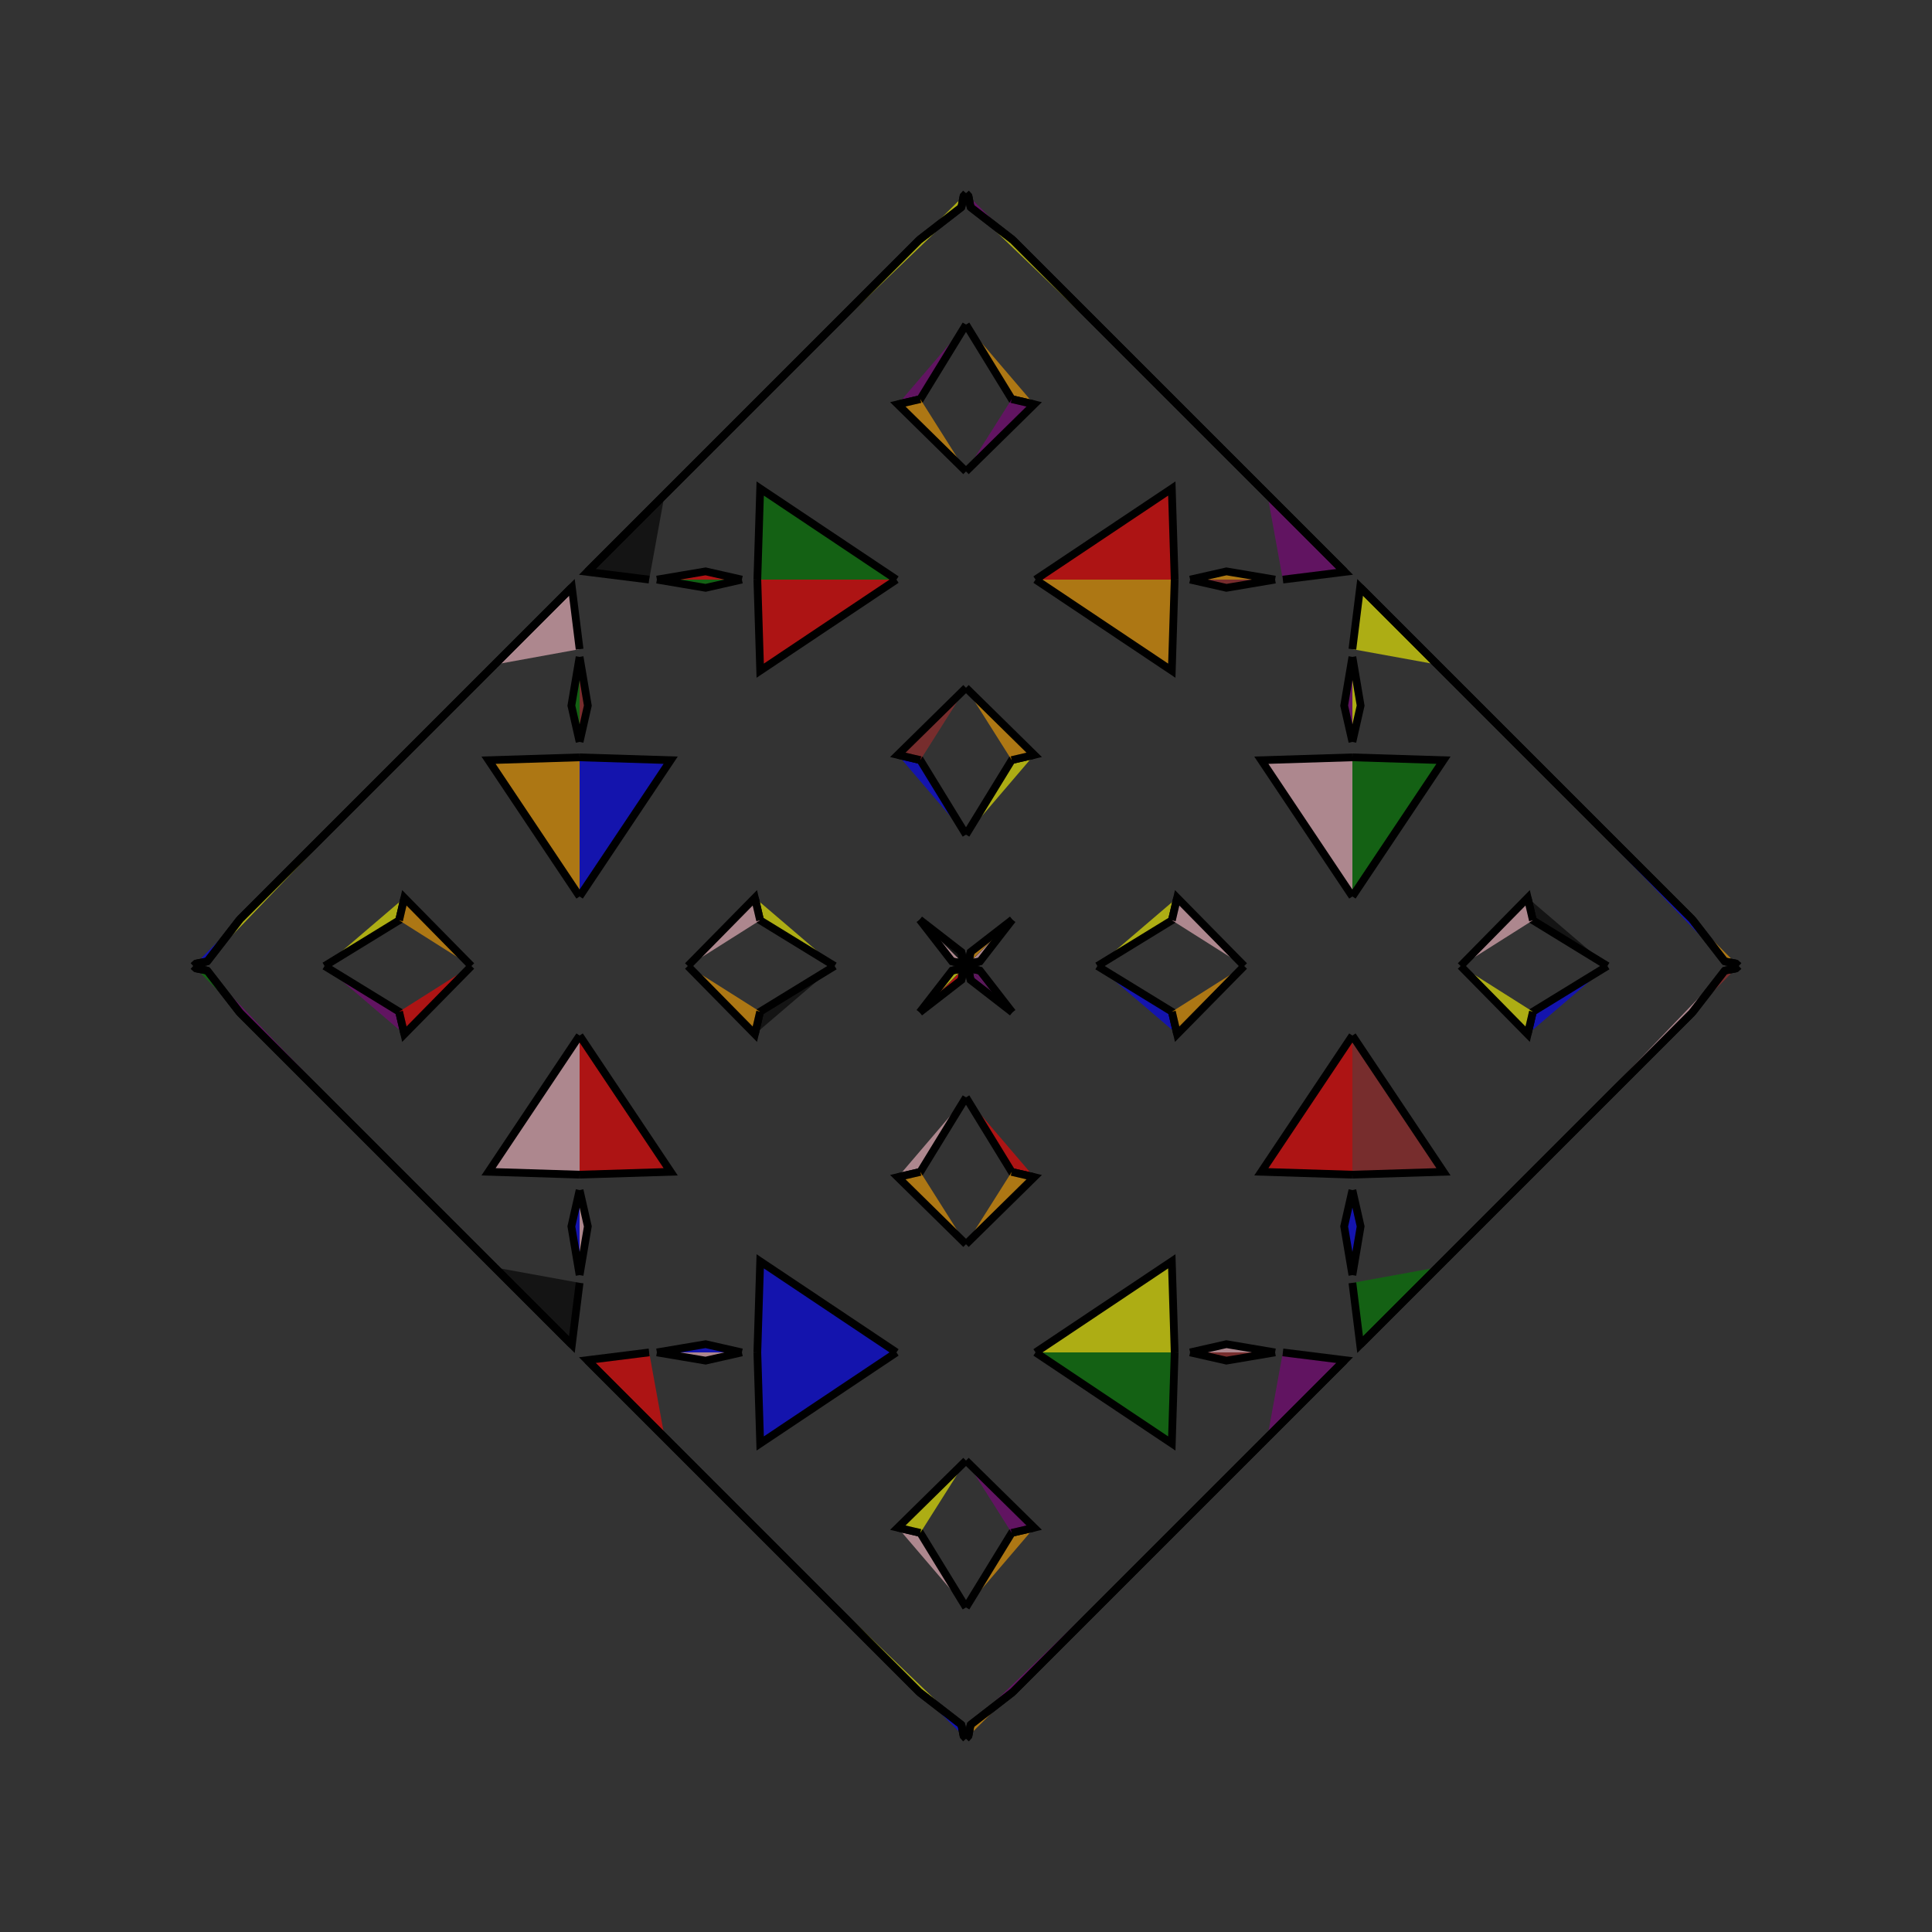 <?xml version="1.0" encoding="UTF-8"?>
<svg xmlns="http://www.w3.org/2000/svg" xmlns:xlink="http://www.w3.org/1999/xlink"
     width="250" height="250" viewBox="-125.0 -125.0 250 250">
<rect x="-125.0" y="-125.0" width="250" height="250" fill="#333333" stroke="none"/>
<defs>
</defs>
<path d="M17.0,-0.0 L26.644,-5.915 L27.322,-8.824" fill="yellow" fill-opacity="0.6" stroke="black" stroke-width="1" />
<path d="M17.0,-0.0 L26.644,5.915 L27.322,8.824" fill="blue" fill-opacity="0.6" stroke="black" stroke-width="1" />
<path d="M26.644,-5.915 L27.322,-8.824 L36.0,-0.0" fill="pink" fill-opacity="0.6" stroke="black" stroke-width="1" />
<path d="M26.644,5.915 L27.322,8.824 L36.0,-0.0" fill="orange" fill-opacity="0.6" stroke="black" stroke-width="1" />
<path d="M50.0,-9.0 L38.214,-26.631 L50.0,-27.0" fill="pink" fill-opacity="0.6" stroke="black" stroke-width="1" />
<path d="M50.0,9.0 L38.214,26.631 L50.0,27.0" fill="red" fill-opacity="0.6" stroke="black" stroke-width="1" />
<path d="M50.0,-29.0 L48.935,-33.696 L50.0,-40.0" fill="purple" fill-opacity="0.6" stroke="black" stroke-width="1" />
<path d="M50.0,29.0 L48.935,33.696 L50.0,40.0" fill="blue" fill-opacity="0.6" stroke="black" stroke-width="1" />
<path d="M41.0,50.0 L49.0,51.0 L39.0,61.0" fill="purple" fill-opacity="0.6" stroke="black" stroke-width="1" />
<path d="M41.0,-50.0 L49.0,-51.0 L39.0,-61.0" fill="purple" fill-opacity="0.6" stroke="black" stroke-width="1" />
<path d="M49.0,51.0 L39.0,61.0 L38.0,62.0" fill="green" fill-opacity="0.6" stroke="black" stroke-width="1" />
<path d="M49.0,-51.0 L39.0,-61.0 L38.0,-62.0" fill="orange" fill-opacity="0.6" stroke="black" stroke-width="1" />
<path d="M39.0,61.0 L38.0,62.0 L33.0,67.0" fill="brown" fill-opacity="0.6" stroke="black" stroke-width="1" />
<path d="M39.0,-61.0 L38.0,-62.0 L33.0,-67.0" fill="blue" fill-opacity="0.6" stroke="black" stroke-width="1" />
<path d="M38.0,62.0 L33.0,67.0 L30.0,70.0" fill="red" fill-opacity="0.6" stroke="black" stroke-width="1" />
<path d="M38.0,-62.0 L33.0,-67.0 L30.0,-70.0" fill="blue" fill-opacity="0.6" stroke="black" stroke-width="1" />
<path d="M33.0,67.0 L30.0,70.0 L6.0,94.0" fill="yellow" fill-opacity="0.6" stroke="black" stroke-width="1" />
<path d="M33.0,-67.0 L30.0,-70.0 L6.0,-94.0" fill="black" fill-opacity="0.6" stroke="black" stroke-width="1" />
<path d="M30.0,70.0 L6.0,94.0 L0.594,98.19" fill="purple" fill-opacity="0.6" stroke="black" stroke-width="1" />
<path d="M30.0,-70.0 L6.0,-94.0 L0.594,-98.19" fill="yellow" fill-opacity="0.6" stroke="black" stroke-width="1" />
<path d="M6.0,-6.0 L1.81,-0.594 L0.346,-0.311" fill="pink" fill-opacity="0.6" stroke="black" stroke-width="1" />
<path d="M6.0,6.0 L1.81,0.594 L0.346,0.311" fill="purple" fill-opacity="0.6" stroke="black" stroke-width="1" />
<path d="M1.81,-0.594 L0.346,-0.311 L0.0,-0.0" fill="pink" fill-opacity="0.6" stroke="black" stroke-width="1" />
<path d="M1.81,0.594 L0.346,0.311 L0.0,-0.0" fill="black" fill-opacity="0.6" stroke="black" stroke-width="1" />
<path d="M-17.0,-0.0 L-26.644,-5.915 L-27.322,-8.824" fill="yellow" fill-opacity="0.6" stroke="black" stroke-width="1" />
<path d="M-17.0,-0.0 L-26.644,5.915 L-27.322,8.824" fill="black" fill-opacity="0.6" stroke="black" stroke-width="1" />
<path d="M-26.644,-5.915 L-27.322,-8.824 L-36.0,-0.0" fill="pink" fill-opacity="0.6" stroke="black" stroke-width="1" />
<path d="M-26.644,5.915 L-27.322,8.824 L-36.0,-0.0" fill="orange" fill-opacity="0.6" stroke="black" stroke-width="1" />
<path d="M-50.0,-9.0 L-38.214,-26.631 L-50.0,-27.0" fill="blue" fill-opacity="0.6" stroke="black" stroke-width="1" />
<path d="M-50.0,9.0 L-38.214,26.631 L-50.0,27.0" fill="red" fill-opacity="0.6" stroke="black" stroke-width="1" />
<path d="M-50.0,-29.0 L-48.935,-33.696 L-50.0,-40.0" fill="brown" fill-opacity="0.6" stroke="black" stroke-width="1" />
<path d="M-50.0,29.0 L-48.935,33.696 L-50.0,40.0" fill="pink" fill-opacity="0.6" stroke="black" stroke-width="1" />
<path d="M-41.0,50.0 L-49.0,51.0 L-39.0,61.0" fill="red" fill-opacity="0.6" stroke="black" stroke-width="1" />
<path d="M-41.0,-50.0 L-49.0,-51.0 L-39.0,-61.0" fill="black" fill-opacity="0.6" stroke="black" stroke-width="1" />
<path d="M-49.0,51.0 L-39.0,61.0 L-38.0,62.0" fill="red" fill-opacity="0.6" stroke="black" stroke-width="1" />
<path d="M-49.0,-51.0 L-39.0,-61.0 L-38.0,-62.0" fill="yellow" fill-opacity="0.6" stroke="black" stroke-width="1" />
<path d="M-39.0,61.0 L-38.0,62.0 L-33.0,67.0" fill="brown" fill-opacity="0.6" stroke="black" stroke-width="1" />
<path d="M-39.0,-61.0 L-38.0,-62.0 L-33.0,-67.0" fill="purple" fill-opacity="0.6" stroke="black" stroke-width="1" />
<path d="M-38.0,62.0 L-33.0,67.0 L-30.0,70.0" fill="green" fill-opacity="0.6" stroke="black" stroke-width="1" />
<path d="M-38.0,-62.0 L-33.0,-67.0 L-30.0,-70.0" fill="red" fill-opacity="0.6" stroke="black" stroke-width="1" />
<path d="M-33.0,67.0 L-30.0,70.0 L-6.0,94.0" fill="purple" fill-opacity="0.6" stroke="black" stroke-width="1" />
<path d="M-33.0,-67.0 L-30.0,-70.0 L-6.0,-94.0" fill="orange" fill-opacity="0.6" stroke="black" stroke-width="1" />
<path d="M-30.0,70.0 L-6.0,94.0 L-0.594,98.19" fill="yellow" fill-opacity="0.6" stroke="black" stroke-width="1" />
<path d="M-30.0,-70.0 L-6.0,-94.0 L-0.594,-98.19" fill="yellow" fill-opacity="0.6" stroke="black" stroke-width="1" />
<path d="M-6.0,-6.0 L-1.81,-0.594 L-0.346,-0.311" fill="pink" fill-opacity="0.6" stroke="black" stroke-width="1" />
<path d="M-6.0,6.0 L-1.81,0.594 L-0.346,0.311" fill="yellow" fill-opacity="0.6" stroke="black" stroke-width="1" />
<path d="M-1.81,-0.594 L-0.346,-0.311 L0.0,-0.0" fill="pink" fill-opacity="0.6" stroke="black" stroke-width="1" />
<path d="M-1.81,0.594 L-0.346,0.311 L0.0,-0.0" fill="purple" fill-opacity="0.6" stroke="black" stroke-width="1" />
<path d="M83.0,-0.0 L73.356,5.915 L72.678,8.824" fill="blue" fill-opacity="0.6" stroke="black" stroke-width="1" />
<path d="M83.0,-0.0 L73.356,-5.915 L72.678,-8.824" fill="black" fill-opacity="0.6" stroke="black" stroke-width="1" />
<path d="M73.356,5.915 L72.678,8.824 L64.0,-0.0" fill="yellow" fill-opacity="0.6" stroke="black" stroke-width="1" />
<path d="M73.356,-5.915 L72.678,-8.824 L64.0,-0.0" fill="pink" fill-opacity="0.6" stroke="black" stroke-width="1" />
<path d="M50.0,9.0 L61.786,26.631 L50.0,27.0" fill="brown" fill-opacity="0.6" stroke="black" stroke-width="1" />
<path d="M50.0,-9.0 L61.786,-26.631 L50.0,-27.0" fill="green" fill-opacity="0.6" stroke="black" stroke-width="1" />
<path d="M50.0,29.0 L51.065,33.696 L50.0,40.0" fill="blue" fill-opacity="0.6" stroke="black" stroke-width="1" />
<path d="M50.0,-29.0 L51.065,-33.696 L50.0,-40.0" fill="yellow" fill-opacity="0.6" stroke="black" stroke-width="1" />
<path d="M50.0,41.0 L51.0,49.0 L61.0,39.0" fill="green" fill-opacity="0.6" stroke="black" stroke-width="1" />
<path d="M50.0,-41.0 L51.0,-49.0 L61.0,-39.0" fill="yellow" fill-opacity="0.6" stroke="black" stroke-width="1" />
<path d="M51.0,49.0 L61.0,39.0 L62.0,38.0" fill="green" fill-opacity="0.6" stroke="black" stroke-width="1" />
<path d="M51.0,-49.0 L61.0,-39.0 L62.0,-38.0" fill="yellow" fill-opacity="0.6" stroke="black" stroke-width="1" />
<path d="M61.0,39.0 L62.0,38.0 L67.0,33.0" fill="yellow" fill-opacity="0.6" stroke="black" stroke-width="1" />
<path d="M61.0,-39.0 L62.0,-38.0 L67.0,-33.0" fill="brown" fill-opacity="0.6" stroke="black" stroke-width="1" />
<path d="M62.0,38.0 L67.0,33.0 L70.0,30.0" fill="purple" fill-opacity="0.6" stroke="black" stroke-width="1" />
<path d="M62.0,-38.0 L67.0,-33.0 L70.0,-30.0" fill="red" fill-opacity="0.6" stroke="black" stroke-width="1" />
<path d="M67.0,33.0 L70.0,30.0 L94.0,6.0" fill="red" fill-opacity="0.6" stroke="black" stroke-width="1" />
<path d="M67.0,-33.0 L70.0,-30.0 L94.0,-6.0" fill="yellow" fill-opacity="0.6" stroke="black" stroke-width="1" />
<path d="M70.0,30.0 L94.0,6.0 L98.19,0.594" fill="pink" fill-opacity="0.6" stroke="black" stroke-width="1" />
<path d="M70.0,-30.0 L94.0,-6.0 L98.19,-0.594" fill="blue" fill-opacity="0.6" stroke="black" stroke-width="1" />
<path d="M94.0,6.0 L98.19,0.594 L99.654,0.311" fill="brown" fill-opacity="0.6" stroke="black" stroke-width="1" />
<path d="M94.0,-6.0 L98.19,-0.594 L99.654,-0.311" fill="orange" fill-opacity="0.6" stroke="black" stroke-width="1" />
<path d="M98.19,0.594 L99.654,0.311 L100.0,-0.0" fill="blue" fill-opacity="0.6" stroke="black" stroke-width="1" />
<path d="M98.19,-0.594 L99.654,-0.311 L100.0,-0.0" fill="yellow" fill-opacity="0.6" stroke="black" stroke-width="1" />
<path d="M0.0,-17.0 L5.915,-26.644 L8.824,-27.322" fill="yellow" fill-opacity="0.6" stroke="black" stroke-width="1" />
<path d="M0.0,17.0 L5.915,26.644 L8.824,27.322" fill="red" fill-opacity="0.6" stroke="black" stroke-width="1" />
<path d="M0.0,83.0 L5.915,73.356 L8.824,72.678" fill="orange" fill-opacity="0.6" stroke="black" stroke-width="1" />
<path d="M0.0,-83.0 L5.915,-73.356 L8.824,-72.678" fill="orange" fill-opacity="0.6" stroke="black" stroke-width="1" />
<path d="M5.915,-26.644 L8.824,-27.322 L0.0,-36.0" fill="orange" fill-opacity="0.6" stroke="black" stroke-width="1" />
<path d="M5.915,26.644 L8.824,27.322 L0.0,36.0" fill="orange" fill-opacity="0.6" stroke="black" stroke-width="1" />
<path d="M5.915,73.356 L8.824,72.678 L0.0,64.0" fill="purple" fill-opacity="0.6" stroke="black" stroke-width="1" />
<path d="M5.915,-73.356 L8.824,-72.678 L0.0,-64.0" fill="purple" fill-opacity="0.6" stroke="black" stroke-width="1" />
<path d="M9.0,-50.0 L26.631,-38.214 L27.0,-50.0" fill="orange" fill-opacity="0.6" stroke="black" stroke-width="1" />
<path d="M9.0,50.0 L26.631,38.214 L27.0,50.0" fill="yellow" fill-opacity="0.6" stroke="black" stroke-width="1" />
<path d="M9.0,50.0 L26.631,61.786 L27.0,50.0" fill="green" fill-opacity="0.6" stroke="black" stroke-width="1" />
<path d="M9.0,-50.0 L26.631,-61.786 L27.0,-50.0" fill="red" fill-opacity="0.6" stroke="black" stroke-width="1" />
<path d="M29.0,-50.0 L33.696,-48.935 L40.0,-50.0" fill="brown" fill-opacity="0.6" stroke="black" stroke-width="1" />
<path d="M29.0,50.0 L33.696,48.935 L40.0,50.0" fill="pink" fill-opacity="0.6" stroke="black" stroke-width="1" />
<path d="M29.0,50.0 L33.696,51.065 L40.0,50.0" fill="brown" fill-opacity="0.6" stroke="black" stroke-width="1" />
<path d="M29.0,-50.0 L33.696,-51.065 L40.0,-50.0" fill="orange" fill-opacity="0.6" stroke="black" stroke-width="1" />
<path d="M6.0,-6.0 L0.594,-1.81 L0.311,-0.346" fill="orange" fill-opacity="0.6" stroke="black" stroke-width="1" />
<path d="M6.0,6.0 L0.594,1.81 L0.311,0.346" fill="purple" fill-opacity="0.6" stroke="black" stroke-width="1" />
<path d="M6.0,94.0 L0.594,98.19 L0.311,99.654" fill="orange" fill-opacity="0.6" stroke="black" stroke-width="1" />
<path d="M6.0,-94.0 L0.594,-98.19 L0.311,-99.654" fill="purple" fill-opacity="0.6" stroke="black" stroke-width="1" />
<path d="M0.594,-1.81 L0.311,-0.346 L0.0,-0.0" fill="orange" fill-opacity="0.6" stroke="black" stroke-width="1" />
<path d="M0.594,1.81 L0.311,0.346 L0.0,-0.0" fill="green" fill-opacity="0.6" stroke="black" stroke-width="1" />
<path d="M0.594,98.19 L0.311,99.654 L0.0,100.0" fill="purple" fill-opacity="0.6" stroke="black" stroke-width="1" />
<path d="M0.594,-98.19 L0.311,-99.654 L0.0,-100.0" fill="brown" fill-opacity="0.6" stroke="black" stroke-width="1" />
<path d="M0.0,83.0 L-5.915,73.356 L-8.824,72.678" fill="pink" fill-opacity="0.6" stroke="black" stroke-width="1" />
<path d="M0.0,-17.0 L-5.915,-26.644 L-8.824,-27.322" fill="blue" fill-opacity="0.6" stroke="black" stroke-width="1" />
<path d="M0.0,17.0 L-5.915,26.644 L-8.824,27.322" fill="pink" fill-opacity="0.6" stroke="black" stroke-width="1" />
<path d="M0.0,-83.0 L-5.915,-73.356 L-8.824,-72.678" fill="purple" fill-opacity="0.6" stroke="black" stroke-width="1" />
<path d="M-5.915,73.356 L-8.824,72.678 L0.0,64.0" fill="yellow" fill-opacity="0.6" stroke="black" stroke-width="1" />
<path d="M-5.915,-26.644 L-8.824,-27.322 L0.0,-36.0" fill="brown" fill-opacity="0.6" stroke="black" stroke-width="1" />
<path d="M-5.915,26.644 L-8.824,27.322 L0.0,36.0" fill="orange" fill-opacity="0.6" stroke="black" stroke-width="1" />
<path d="M-5.915,-73.356 L-8.824,-72.678 L0.0,-64.0" fill="orange" fill-opacity="0.6" stroke="black" stroke-width="1" />
<path d="M-9.0,50.0 L-26.631,61.786 L-27.0,50.0" fill="blue" fill-opacity="0.6" stroke="black" stroke-width="1" />
<path d="M-9.0,-50.0 L-26.631,-38.214 L-27.0,-50.0" fill="red" fill-opacity="0.6" stroke="black" stroke-width="1" />
<path d="M-9.0,50.0 L-26.631,38.214 L-27.0,50.0" fill="blue" fill-opacity="0.6" stroke="black" stroke-width="1" />
<path d="M-9.0,-50.0 L-26.631,-61.786 L-27.0,-50.0" fill="green" fill-opacity="0.6" stroke="black" stroke-width="1" />
<path d="M-29.0,50.0 L-33.696,51.065 L-40.0,50.0" fill="pink" fill-opacity="0.6" stroke="black" stroke-width="1" />
<path d="M-29.0,-50.0 L-33.696,-48.935 L-40.0,-50.0" fill="green" fill-opacity="0.6" stroke="black" stroke-width="1" />
<path d="M-29.0,50.0 L-33.696,48.935 L-40.0,50.0" fill="blue" fill-opacity="0.6" stroke="black" stroke-width="1" />
<path d="M-29.0,-50.0 L-33.696,-51.065 L-40.0,-50.0" fill="red" fill-opacity="0.6" stroke="black" stroke-width="1" />
<path d="M-6.0,94.0 L-0.594,98.19 L-0.311,99.654" fill="blue" fill-opacity="0.6" stroke="black" stroke-width="1" />
<path d="M-6.0,-6.0 L-0.594,-1.81 L-0.311,-0.346" fill="black" fill-opacity="0.6" stroke="black" stroke-width="1" />
<path d="M-6.0,6.0 L-0.594,1.81 L-0.311,0.346" fill="red" fill-opacity="0.6" stroke="black" stroke-width="1" />
<path d="M-6.0,-94.0 L-0.594,-98.19 L-0.311,-99.654" fill="yellow" fill-opacity="0.6" stroke="black" stroke-width="1" />
<path d="M-0.594,98.19 L-0.311,99.654 L0.0,100.0" fill="purple" fill-opacity="0.6" stroke="black" stroke-width="1" />
<path d="M-0.594,-1.81 L-0.311,-0.346 L0.0,-0.0" fill="yellow" fill-opacity="0.6" stroke="black" stroke-width="1" />
<path d="M-0.594,1.81 L-0.311,0.346 L0.0,-0.0" fill="red" fill-opacity="0.6" stroke="black" stroke-width="1" />
<path d="M-0.594,-98.19 L-0.311,-99.654 L0.0,-100.0" fill="orange" fill-opacity="0.6" stroke="black" stroke-width="1" />
<path d="M-83.0,-0.0 L-73.356,-5.915 L-72.678,-8.824" fill="yellow" fill-opacity="0.6" stroke="black" stroke-width="1" />
<path d="M-83.0,-0.0 L-73.356,5.915 L-72.678,8.824" fill="purple" fill-opacity="0.6" stroke="black" stroke-width="1" />
<path d="M-73.356,-5.915 L-72.678,-8.824 L-64.0,-0.0" fill="orange" fill-opacity="0.6" stroke="black" stroke-width="1" />
<path d="M-73.356,5.915 L-72.678,8.824 L-64.0,-0.0" fill="red" fill-opacity="0.6" stroke="black" stroke-width="1" />
<path d="M-50.0,-9.0 L-61.786,-26.631 L-50.0,-27.0" fill="orange" fill-opacity="0.6" stroke="black" stroke-width="1" />
<path d="M-50.0,9.0 L-61.786,26.631 L-50.0,27.0" fill="pink" fill-opacity="0.6" stroke="black" stroke-width="1" />
<path d="M-50.0,-29.0 L-51.065,-33.696 L-50.0,-40.0" fill="green" fill-opacity="0.6" stroke="black" stroke-width="1" />
<path d="M-50.0,29.0 L-51.065,33.696 L-50.0,40.0" fill="blue" fill-opacity="0.6" stroke="black" stroke-width="1" />
<path d="M-50.0,-41.0 L-51.0,-49.0 L-61.0,-39.0" fill="pink" fill-opacity="0.6" stroke="black" stroke-width="1" />
<path d="M-50.0,41.0 L-51.0,49.0 L-61.0,39.0" fill="black" fill-opacity="0.6" stroke="black" stroke-width="1" />
<path d="M-51.0,-49.0 L-61.0,-39.0 L-62.0,-38.0" fill="black" fill-opacity="0.6" stroke="black" stroke-width="1" />
<path d="M-51.0,49.0 L-61.0,39.0 L-62.0,38.0" fill="blue" fill-opacity="0.6" stroke="black" stroke-width="1" />
<path d="M-61.0,-39.0 L-62.0,-38.0 L-67.0,-33.0" fill="purple" fill-opacity="0.6" stroke="black" stroke-width="1" />
<path d="M-61.0,39.0 L-62.0,38.0 L-67.0,33.0" fill="green" fill-opacity="0.6" stroke="black" stroke-width="1" />
<path d="M-62.0,-38.0 L-67.0,-33.0 L-70.0,-30.0" fill="black" fill-opacity="0.6" stroke="black" stroke-width="1" />
<path d="M-62.0,38.0 L-67.0,33.0 L-70.0,30.0" fill="orange" fill-opacity="0.6" stroke="black" stroke-width="1" />
<path d="M-67.0,-33.0 L-70.0,-30.0 L-94.0,-6.0" fill="green" fill-opacity="0.6" stroke="black" stroke-width="1" />
<path d="M-67.0,33.0 L-70.0,30.0 L-94.0,6.0" fill="yellow" fill-opacity="0.6" stroke="black" stroke-width="1" />
<path d="M-70.0,-30.0 L-94.0,-6.0 L-98.19,-0.594" fill="yellow" fill-opacity="0.6" stroke="black" stroke-width="1" />
<path d="M-70.0,30.0 L-94.0,6.0 L-98.19,0.594" fill="purple" fill-opacity="0.6" stroke="black" stroke-width="1" />
<path d="M-94.0,-6.0 L-98.19,-0.594 L-99.654,-0.311" fill="blue" fill-opacity="0.6" stroke="black" stroke-width="1" />
<path d="M-94.0,6.0 L-98.19,0.594 L-99.654,0.311" fill="green" fill-opacity="0.6" stroke="black" stroke-width="1" />
<path d="M-98.19,-0.594 L-99.654,-0.311 L-100.0,-0.0" fill="orange" fill-opacity="0.6" stroke="black" stroke-width="1" />
<path d="M-98.19,0.594 L-99.654,0.311 L-100.0,-0.0" fill="pink" fill-opacity="0.6" stroke="black" stroke-width="1" />
</svg>